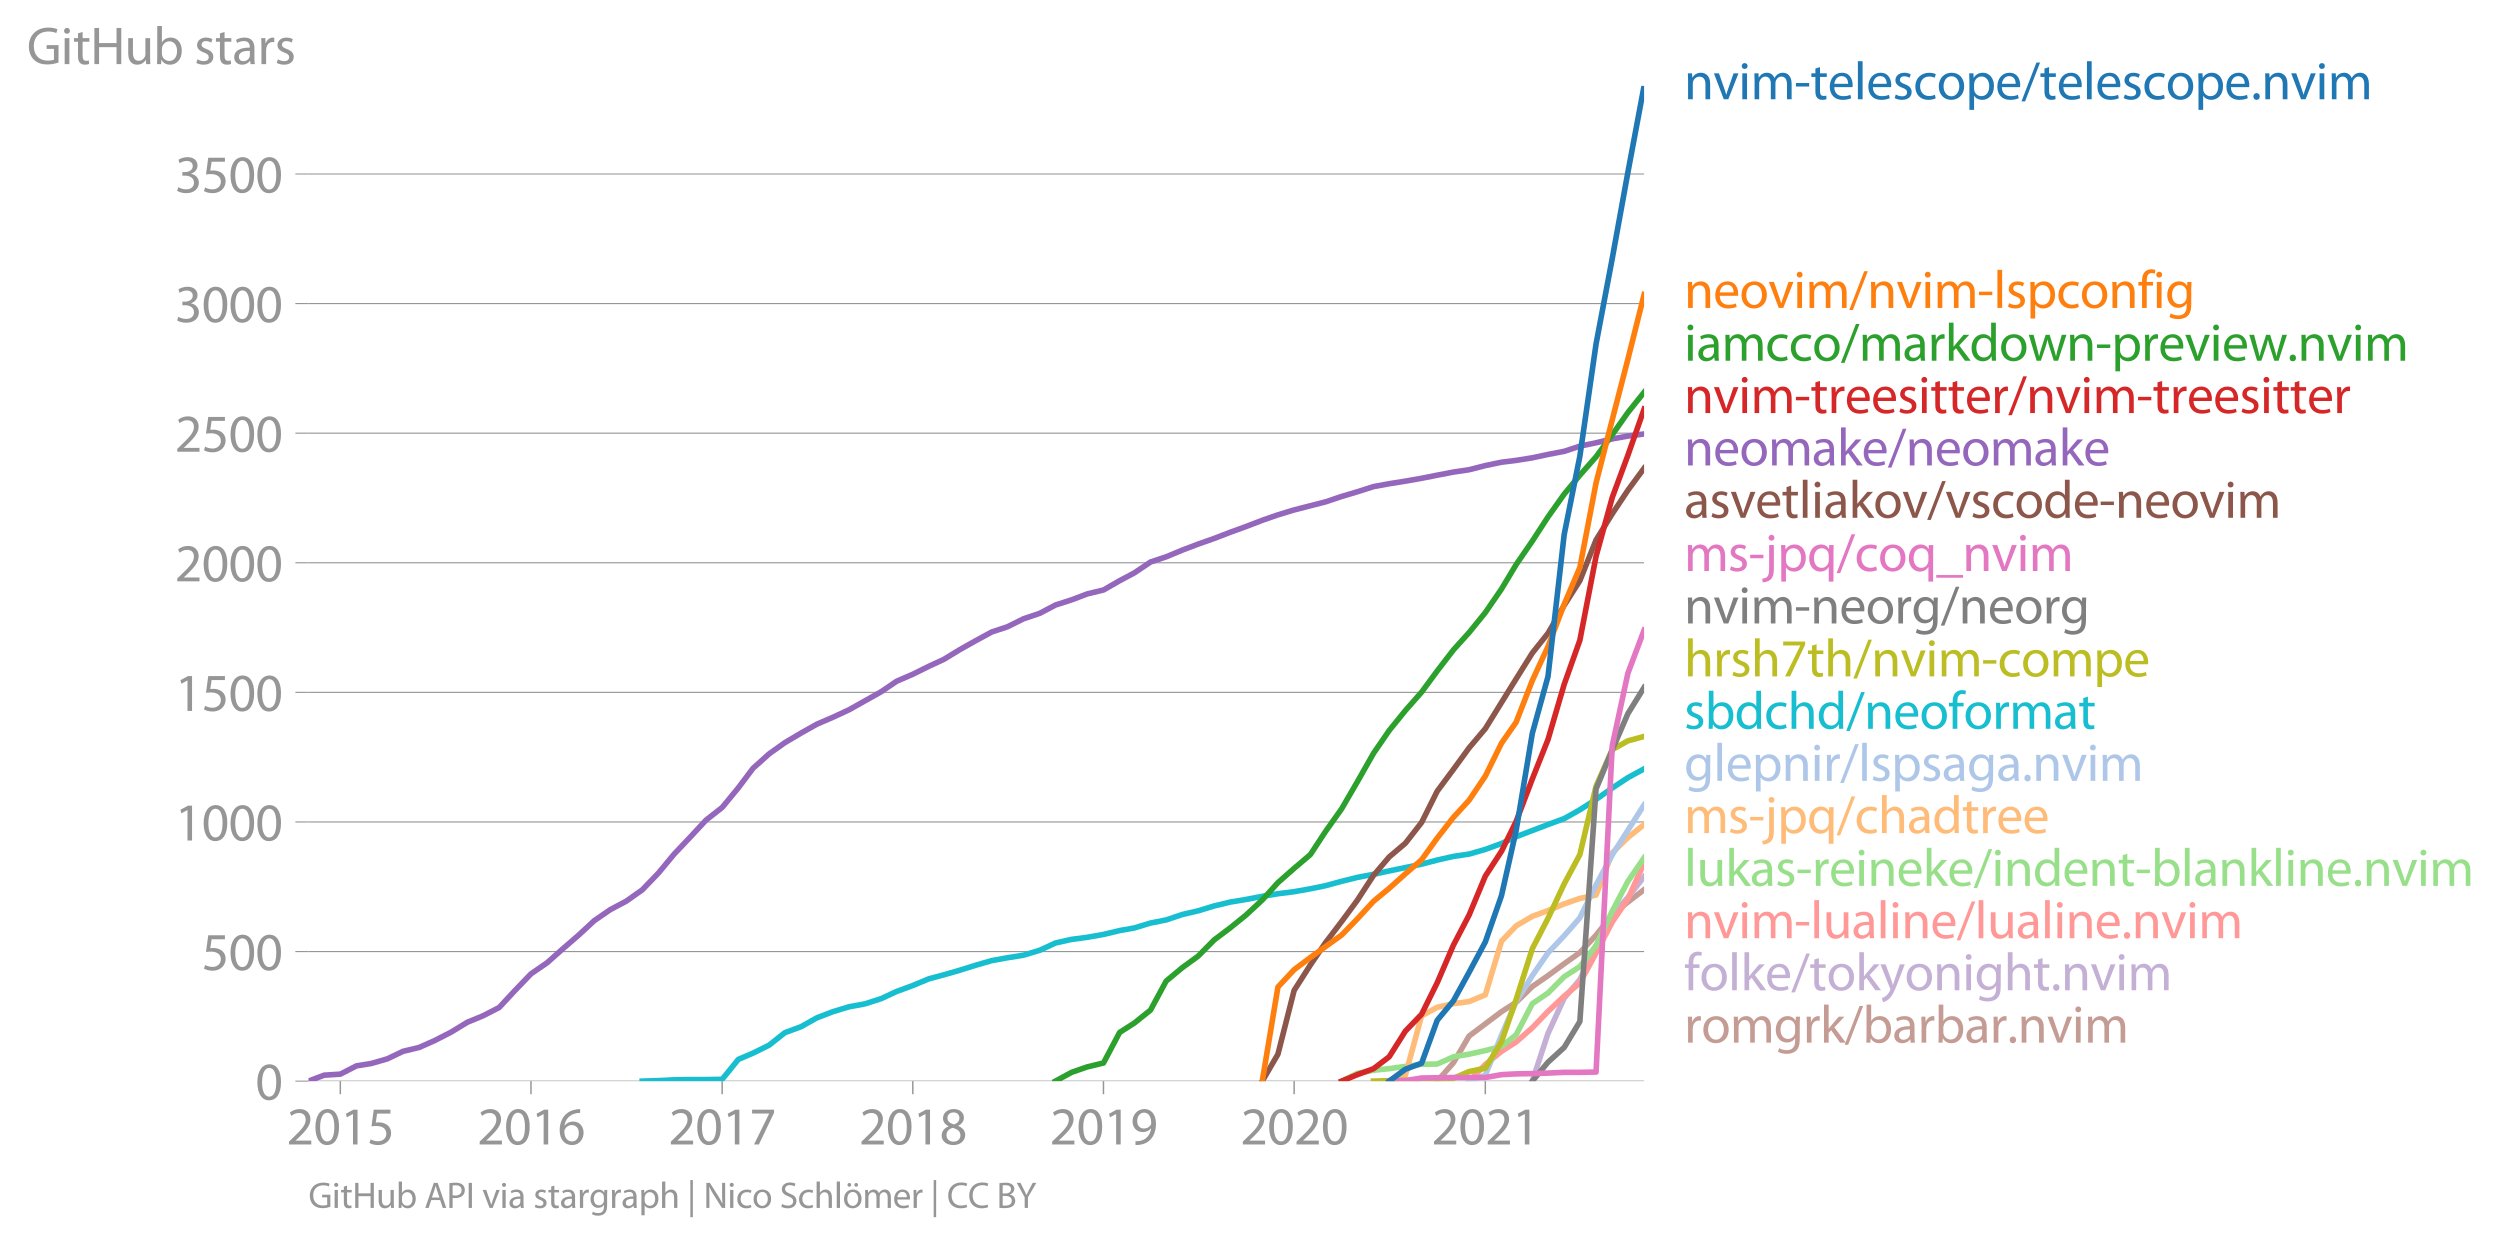 <svg height="443.467" viewBox="0 0 668.448 332.6" width="891.264" xmlns="http://www.w3.org/2000/svg" xmlns:xlink="http://www.w3.org/1999/xlink"><defs><style>*{stroke-linecap:butt;stroke-linejoin:round}</style></defs><g id="figure_1"><path d="M0 332.6h668.448V0H0z" style="fill:none" id="patch_1"/><g id="axes_1"><path d="M82.476 289.073h357.12V22.96H82.476z" style="fill:none" id="patch_2"/><g id="matplotlib.axis_1"><g id="xtick_1"><g id="line2d_1"><defs><path d="M0 0v3.5" id="mdc329037cc" style="stroke:#969696;stroke-width:.4"/></defs><use style="fill:#969696;stroke:#969696;stroke-width:.4" x="90.996" xlink:href="#mdc329037cc" y="289.073"/></g><g style="fill:#969696" transform="matrix(.14 0 0 -.14 76.633 306.013)" id="text_1"><defs><path d="M2944 0v467H1075v13l333 307c877 845 1434 1466 1434 2234 0 595-378 1209-1274 1209-480 0-890-179-1178-422l180-397c192 160 505 352 883 352 621 0 825-390 825-813-6-627-486-1164-1548-2176L288 346V0h2656z" id="MyriadPro-Regular-32" transform="scale(.016)"/><path d="M1677 4230c-845 0-1447-768-1447-2163C243 691 794-70 1606-70c922 0 1447 780 1447 2195 0 1325-499 2105-1376 2105zm-32-435c582 0 845-672 845-1696 0-1062-276-1734-852-1734-512 0-844 614-844 1696 0 1133 358 1734 851 1734z" id="MyriadPro-Regular-30" transform="scale(.016)"/><path d="M1510 0h544v4160h-480l-908-486 108-429 724 390h12V0z" id="MyriadPro-Regular-31" transform="scale(.016)"/><path d="M2771 4160H781L512 2163c154 19 339 45 576 45 832 0 1190-384 1197-922 0-556-455-902-986-902-377 0-717 128-889 230L269 186C467 58 851-70 1306-70c902 0 1548 608 1548 1420 0 525-268 884-595 1069-256 154-576 224-896 224-153 0-243-13-339-25l160 1068h1587v474z" id="MyriadPro-Regular-35" transform="scale(.016)"/></defs><use xlink:href="#MyriadPro-Regular-32"/><use x="51.3" xlink:href="#MyriadPro-Regular-30"/><use x="102.6" xlink:href="#MyriadPro-Regular-31"/><use x="153.9" xlink:href="#MyriadPro-Regular-35"/></g></g><g id="xtick_2"><use style="fill:#969696;stroke:#969696;stroke-width:.4" x="141.973" xlink:href="#mdc329037cc" y="289.073" id="line2d_2"/><g style="fill:#969696" transform="matrix(.14 0 0 -.14 127.61 306.013)" id="text_2"><defs><path d="M2662 4224c-102 0-243-6-409-32-525-64-986-275-1331-614-410-410-704-1056-704-1876C218 621 800-70 1690-70c864 0 1382 704 1382 1465 0 813-518 1344-1254 1344-461 0-807-217-1005-480h-19c96 685 563 1331 1446 1479 160 25 307 32 422 25v461zM1690 365c-589 0-903 505-916 1190 0 103 26 186 64 250 154 301 468 512 807 512 518 0 857-359 857-954s-326-998-806-998h-6z" id="MyriadPro-Regular-36" transform="scale(.016)"/></defs><use xlink:href="#MyriadPro-Regular-32"/><use x="51.3" xlink:href="#MyriadPro-Regular-30"/><use x="102.6" xlink:href="#MyriadPro-Regular-31"/><use x="153.9" xlink:href="#MyriadPro-Regular-36"/></g></g><g id="xtick_3"><use style="fill:#969696;stroke:#969696;stroke-width:.4" x="193.09" xlink:href="#mdc329037cc" y="289.073" id="line2d_3"/><g style="fill:#969696" transform="matrix(.14 0 0 -.14 178.727 306.013)" id="text_3"><defs><path d="M365 4160v-467h2035v-13L595 0h583l1811 3789v371H365z" id="MyriadPro-Regular-37" transform="scale(.016)"/></defs><use xlink:href="#MyriadPro-Regular-32"/><use x="51.3" xlink:href="#MyriadPro-Regular-30"/><use x="102.6" xlink:href="#MyriadPro-Regular-31"/><use x="153.9" xlink:href="#MyriadPro-Regular-37"/></g></g><g id="xtick_4"><use style="fill:#969696;stroke:#969696;stroke-width:.4" x="244.067" xlink:href="#mdc329037cc" y="289.073" id="line2d_4"/><g style="fill:#969696" transform="matrix(.14 0 0 -.14 229.704 306.013)" id="text_4"><defs><path d="M1062 2170c-512-218-825-589-825-1114C237 448 762-70 1632-70c794 0 1414 486 1414 1209 0 506-320 871-838 1075v20c512 243 685 620 685 972 0 519-403 1024-1210 1024-729 0-1286-448-1286-1107 0-358 198-717 659-934l6-19zm583-1831c-531 0-851 371-832 794 0 397 262 717 749 857 563-160 915-403 915-908 0-423-327-743-832-743zm6 3488c506 0 704-345 704-678 0-378-275-634-633-755-480 128-794 352-794 768 0 358 256 665 723 665z" id="MyriadPro-Regular-38" transform="scale(.016)"/></defs><use xlink:href="#MyriadPro-Regular-32"/><use x="51.3" xlink:href="#MyriadPro-Regular-30"/><use x="102.6" xlink:href="#MyriadPro-Regular-31"/><use x="153.9" xlink:href="#MyriadPro-Regular-38"/></g></g><g id="xtick_5"><use style="fill:#969696;stroke:#969696;stroke-width:.4" x="295.044" xlink:href="#mdc329037cc" y="289.073" id="line2d_5"/><g style="fill:#969696" transform="matrix(.14 0 0 -.14 280.681 306.013)" id="text_5"><defs><path d="M614-64c135-6 314 0 519 32 448 51 889 243 1209 557 410 397 717 1037 717 1952 0 1062-525 1753-1376 1753S262 3539 262 2752c0-710 480-1274 1229-1274 416 0 749 167 979 448h20c-77-492-276-857-551-1107-237-224-544-358-870-403-192-19-333-32-455-19V-64zm1024 3866c589 0 852-544 852-1255 0-89-20-153-52-205-147-249-441-435-819-435-486 0-800 365-800 883 0 589 339 1012 813 1012h6z" id="MyriadPro-Regular-39" transform="scale(.016)"/></defs><use xlink:href="#MyriadPro-Regular-32"/><use x="51.3" xlink:href="#MyriadPro-Regular-30"/><use x="102.6" xlink:href="#MyriadPro-Regular-31"/><use x="153.9" xlink:href="#MyriadPro-Regular-39"/></g></g><g id="xtick_6"><use style="fill:#969696;stroke:#969696;stroke-width:.4" x="346.022" xlink:href="#mdc329037cc" y="289.073" id="line2d_6"/><g style="fill:#969696" transform="matrix(.14 0 0 -.14 331.658 306.013)" id="text_6"><use xlink:href="#MyriadPro-Regular-32"/><use x="51.3" xlink:href="#MyriadPro-Regular-30"/><use x="102.6" xlink:href="#MyriadPro-Regular-32"/><use x="153.9" xlink:href="#MyriadPro-Regular-30"/></g></g><g id="xtick_7"><use style="fill:#969696;stroke:#969696;stroke-width:.4" x="397.138" xlink:href="#mdc329037cc" y="289.073" id="line2d_7"/><g style="fill:#969696" transform="matrix(.14 0 0 -.14 382.775 306.013)" id="text_7"><use xlink:href="#MyriadPro-Regular-32"/><use x="51.3" xlink:href="#MyriadPro-Regular-30"/><use x="102.6" xlink:href="#MyriadPro-Regular-32"/><use x="153.9" xlink:href="#MyriadPro-Regular-31"/></g></g></g><g id="matplotlib.axis_2"><g id="ytick_1"><path clip-path="url(#pc33006c30b)" d="M82.476 289.073h357.12" style="fill:none;stroke:#969696;stroke-linecap:square;stroke-width:.3" id="line2d_8"/><g id="line2d_9"><defs><path d="M0 0h-3.5" id="m719464c9e2" style="stroke:#969696;stroke-width:.3"/></defs><use style="fill:#969696;stroke:#969696;stroke-width:.3" x="82.476" xlink:href="#m719464c9e2" y="289.073"/></g><use xlink:href="#MyriadPro-Regular-30" style="fill:#969696" transform="matrix(.14 0 0 -.14 68.295 294.043)" id="text_8"/></g><g id="ytick_2"><path clip-path="url(#pc33006c30b)" d="M82.476 254.423h357.12" style="fill:none;stroke:#969696;stroke-linecap:square;stroke-width:.3" id="line2d_10"/><use style="fill:#969696;stroke:#969696;stroke-width:.3" x="82.476" xlink:href="#m719464c9e2" y="254.423" id="line2d_11"/><g style="fill:#969696" transform="matrix(.14 0 0 -.14 53.932 259.393)" id="text_9"><use xlink:href="#MyriadPro-Regular-35"/><use x="51.3" xlink:href="#MyriadPro-Regular-30"/><use x="102.6" xlink:href="#MyriadPro-Regular-30"/></g></g><g id="ytick_3"><path clip-path="url(#pc33006c30b)" d="M82.476 219.773h357.12" style="fill:none;stroke:#969696;stroke-linecap:square;stroke-width:.3" id="line2d_12"/><use style="fill:#969696;stroke:#969696;stroke-width:.3" x="82.476" xlink:href="#m719464c9e2" y="219.773" id="line2d_13"/><g style="fill:#969696" transform="matrix(.14 0 0 -.14 46.75 224.743)" id="text_10"><use xlink:href="#MyriadPro-Regular-31"/><use x="51.3" xlink:href="#MyriadPro-Regular-30"/><use x="102.6" xlink:href="#MyriadPro-Regular-30"/><use x="153.9" xlink:href="#MyriadPro-Regular-30"/></g></g><g id="ytick_4"><path clip-path="url(#pc33006c30b)" d="M82.476 185.123h357.12" style="fill:none;stroke:#969696;stroke-linecap:square;stroke-width:.3" id="line2d_14"/><use style="fill:#969696;stroke:#969696;stroke-width:.3" x="82.476" xlink:href="#m719464c9e2" y="185.123" id="line2d_15"/><g style="fill:#969696" transform="matrix(.14 0 0 -.14 46.75 190.093)" id="text_11"><use xlink:href="#MyriadPro-Regular-31"/><use x="51.3" xlink:href="#MyriadPro-Regular-35"/><use x="102.6" xlink:href="#MyriadPro-Regular-30"/><use x="153.9" xlink:href="#MyriadPro-Regular-30"/></g></g><g id="ytick_5"><path clip-path="url(#pc33006c30b)" d="M82.476 150.473h357.12" style="fill:none;stroke:#969696;stroke-linecap:square;stroke-width:.3" id="line2d_16"/><use style="fill:#969696;stroke:#969696;stroke-width:.3" x="82.476" xlink:href="#m719464c9e2" y="150.473" id="line2d_17"/><g style="fill:#969696" transform="matrix(.14 0 0 -.14 46.75 155.443)" id="text_12"><use xlink:href="#MyriadPro-Regular-32"/><use x="51.3" xlink:href="#MyriadPro-Regular-30"/><use x="102.6" xlink:href="#MyriadPro-Regular-30"/><use x="153.9" xlink:href="#MyriadPro-Regular-30"/></g></g><g id="ytick_6"><path clip-path="url(#pc33006c30b)" d="M82.476 115.823h357.12" style="fill:none;stroke:#969696;stroke-linecap:square;stroke-width:.3" id="line2d_18"/><use style="fill:#969696;stroke:#969696;stroke-width:.3" x="82.476" xlink:href="#m719464c9e2" y="115.823" id="line2d_19"/><g style="fill:#969696" transform="matrix(.14 0 0 -.14 46.75 120.793)" id="text_13"><use xlink:href="#MyriadPro-Regular-32"/><use x="51.3" xlink:href="#MyriadPro-Regular-35"/><use x="102.6" xlink:href="#MyriadPro-Regular-30"/><use x="153.9" xlink:href="#MyriadPro-Regular-30"/></g></g><g id="ytick_7"><path clip-path="url(#pc33006c30b)" d="M82.476 81.173h357.12" style="fill:none;stroke:#969696;stroke-linecap:square;stroke-width:.3" id="line2d_20"/><use style="fill:#969696;stroke:#969696;stroke-width:.3" x="82.476" xlink:href="#m719464c9e2" y="81.173" id="line2d_21"/><g style="fill:#969696" transform="matrix(.14 0 0 -.14 46.75 86.143)" id="text_14"><defs><path d="M269 211C474 77 883-70 1350-70c999 0 1517 582 1517 1248 0 582-416 966-928 1068v13c512 186 768 551 768 979 0 506-371 992-1190 992-448 0-871-160-1088-320l147-409c179 128 499 275 832 275 518 0 730-294 730-627 0-493-519-704-928-704H896v-423h314c544 0 1068-249 1075-832 6-345-218-806-941-806-390 0-762 160-922 262L269 211z" id="MyriadPro-Regular-33" transform="scale(.016)"/></defs><use xlink:href="#MyriadPro-Regular-33"/><use x="51.3" xlink:href="#MyriadPro-Regular-30"/><use x="102.6" xlink:href="#MyriadPro-Regular-30"/><use x="153.9" xlink:href="#MyriadPro-Regular-30"/></g></g><g id="ytick_8"><path clip-path="url(#pc33006c30b)" d="M82.476 46.523h357.12" style="fill:none;stroke:#969696;stroke-linecap:square;stroke-width:.3" id="line2d_22"/><use style="fill:#969696;stroke:#969696;stroke-width:.3" x="82.476" xlink:href="#m719464c9e2" y="46.523" id="line2d_23"/><g style="fill:#969696" transform="matrix(.14 0 0 -.14 46.75 51.493)" id="text_15"><use xlink:href="#MyriadPro-Regular-33"/><use x="51.3" xlink:href="#MyriadPro-Regular-35"/><use x="102.6" xlink:href="#MyriadPro-Regular-30"/><use x="153.9" xlink:href="#MyriadPro-Regular-30"/></g></g><g style="fill:#969696" transform="matrix(.14 0 0 -.14 7.2 17.14)" id="text_16"><defs><path d="M3770 2266H2349v-448h877V531c-128-64-378-115-743-115-1005 0-1664 646-1664 1741 0 1081 685 1734 1735 1734 435 0 723-83 953-185l135 454c-186 90-576 198-1076 198-1446 0-2329-940-2336-2227 0-672 231-1248 602-1606 422-403 960-570 1613-570 582 0 1075 147 1325 237v2074z" id="MyriadPro-Regular-47" transform="scale(.016)"/><path d="M1030 0v3098H467V0h563zM749 4320c-205 0-352-154-352-352 0-192 141-346 339-346 224 0 365 154 358 346 0 198-134 352-345 352z" id="MyriadPro-Regular-69" transform="scale(.016)"/><path d="M595 3667v-569H115v-429h480V979c0-365 58-640 218-806C947 19 1158-70 1421-70c217 0 390 38 499 83l-26 422c-83-25-172-38-326-38-314 0-422 217-422 601v1671h806v429h-806v742l-551-173z" id="MyriadPro-Regular-74" transform="scale(.016)"/><path d="M486 4314V0h557v2022h2087V0h563v4314h-563V2509H1043v1805H486z" id="MyriadPro-Regular-48" transform="scale(.016)"/><path d="M3059 3098h-563V1197c0-103-19-205-51-288-103-250-365-512-743-512-512 0-691 397-691 985v1716H448V1286C448 198 1030-70 1517-70c550 0 877 326 1024 576h13l32-506h499c-19 243-26 525-26 845v2253z" id="MyriadPro-Regular-75" transform="scale(.016)"/><path d="M467 800c0-275-13-589-25-800h486l26 512h19c230-410 589-582 1037-582 691 0 1388 550 1388 1657 7 941-537 1581-1305 1581-499 0-858-224-1056-570h-13v1946H467V800zm557 998c0 90 19 167 32 231 115 429 474 691 858 691 601 0 921-531 921-1152 0-710-352-1190-941-1190-409 0-736 268-844 659-13 64-26 134-26 205v556z" id="MyriadPro-Regular-62" transform="scale(.016)"/><path d="M250 147C467 19 781-70 1120-70c736 0 1158 390 1158 934 0 461-275 730-812 934-404 154-589 269-589 525 0 231 185 423 518 423 288 0 512-103 634-180l141 410c-173 102-448 192-762 192-666 0-1069-410-1069-909 0-371 263-678 819-877 416-153 576-300 576-569 0-256-192-461-601-461-282 0-576 115-743 224L250 147z" id="MyriadPro-Regular-73" transform="scale(.016)"/><path d="M2643 1901c0 621-230 1267-1177 1267-391 0-762-109-1018-275l128-371c218 140 518 230 806 230 634 0 704-461 704-717v-64C890 1978 224 1568 224 819c0-448 320-889 947-889 442 0 775 217 947 460h20l44-390h512c-38 211-51 474-51 742v1159zm-544-858c0-57-13-121-32-179-89-262-345-518-749-518-288 0-531 172-531 537 0 602 698 711 1312 698v-538z" id="MyriadPro-Regular-61" transform="scale(.016)"/><path d="M467 0h557v1651c0 96 13 186 26 263 76 422 358 723 755 723 77 0 134-7 192-19v531c-51 13-96 19-160 19-378 0-717-262-858-678h-25l-20 608H442c19-288 25-602 25-967V0z" id="MyriadPro-Regular-72" transform="scale(.016)"/></defs><use xlink:href="#MyriadPro-Regular-47"/><use x="64.6" xlink:href="#MyriadPro-Regular-69"/><use x="88" xlink:href="#MyriadPro-Regular-74"/><use x="121.1" xlink:href="#MyriadPro-Regular-48"/><use x="186.3" xlink:href="#MyriadPro-Regular-75"/><use x="241.4" xlink:href="#MyriadPro-Regular-62"/><use x="298.3" xlink:href="#MyriadPro-Regular-20"/><use x="319.5" xlink:href="#MyriadPro-Regular-73"/><use x="359.1" xlink:href="#MyriadPro-Regular-74"/><use x="392.2" xlink:href="#MyriadPro-Regular-61"/><use x="440.4" xlink:href="#MyriadPro-Regular-72"/><use x="473.1" xlink:href="#MyriadPro-Regular-73"/></g></g><path clip-path="url(#pc33006c30b)" d="m384.29 289.073 4.329-4.92 4.19-7.138 4.33-3.258 4.33-3.257 3.91-2.494 4.33-4.228 4.19-2.91 4.329-3.188 4.19-2.98 4.33-4.643 4.329-5.475 4.19-3.396 4.33-3.326" style="fill:none;stroke:#c49c94;stroke-linecap:square;stroke-width:1.5" id="line2d_24"/><path clip-path="url(#pc33006c30b)" d="m409.708 289.073 4.19-12.751 4.33-9.425 4.19-4.99 4.33-8.94 4.329-8.385 4.19-4.643 4.33-5.544" style="fill:none;stroke:#c5b0d5;stroke-linecap:square;stroke-width:1.5" id="line2d_25"/><path clip-path="url(#pc33006c30b)" d="m392.809 289.073 4.33-4.435 4.33-3.535 3.91-2.495 4.33-3.811 4.19-4.366 4.329-4.089 4.19-3.534 4.33-7.97 4.329-8.315 4.19-6.168 4.33-9.633" style="fill:none;stroke:#ff9896;stroke-linecap:square;stroke-width:1.5" id="line2d_26"/><g style="fill:#1f77b4" transform="matrix(.14 0 0 -.14 450.31 26.545)" id="text_17"><defs><path d="M467 0h563v1862c0 96 13 192 39 263 96 313 384 576 755 576 531 0 717-416 717-915V0h563v1850c0 1062-666 1318-1094 1318-512 0-871-288-1024-582h-13l-32 512H442c19-256 25-519 25-839V0z" id="MyriadPro-Regular-6e" transform="scale(.016)"/><path d="M83 3098 1261 0h537l1216 3098h-588l-602-1741c-102-282-192-538-262-794h-20c-64 256-147 512-249 794L685 3098H83z" id="MyriadPro-Regular-76" transform="scale(.016)"/><path d="M467 0h551v1869c0 96 12 192 44 275 90 282 346 563 698 563 429 0 646-358 646-851V0h551v1914c0 102 19 204 45 281 96 275 345 512 665 512 455 0 672-358 672-953V0h551v1824c0 1075-608 1344-1018 1344-294 0-499-77-685-218-128-96-249-230-345-403h-13c-135 365-455 621-877 621-512 0-800-275-973-570h-19l-26 500H442c19-256 25-519 25-839V0z" id="MyriadPro-Regular-6d" transform="scale(.016)"/><path d="M192 1939v-416h1581v416H192z" id="MyriadPro-Regular-2d" transform="scale(.016)"/><path d="M2957 1446c6 58 19 148 19 263 0 569-269 1459-1280 1459-902 0-1453-736-1453-1670C243 563 813-70 1766-70c493 0 832 108 1031 198l-96 403c-211-89-455-160-858-160-563 0-1049 314-1062 1075h2176zM787 1850c45 390 295 915 864 915 634 0 787-557 781-915H787z" id="MyriadPro-Regular-65" transform="scale(.016)"/><path d="M467 0h563v4544H467V0z" id="MyriadPro-Regular-6c" transform="scale(.016)"/><path d="M2579 538c-160-71-371-154-691-154-614 0-1075 442-1075 1158 0 647 384 1172 1094 1172 307 0 519-71 653-148l128 436c-154 76-448 160-781 160-1011 0-1664-692-1664-1645C243 570 851-70 1786-70c416 0 742 108 889 185l-96 423z" id="MyriadPro-Regular-63" transform="scale(.016)"/><path d="M1779 3168c-857 0-1536-608-1536-1645C243 544 890-70 1728-70c749 0 1542 499 1542 1644 0 948-601 1594-1491 1594zm-13-422c666 0 928-666 928-1191 0-697-403-1203-940-1203-551 0-941 512-941 1190 0 589 288 1204 953 1204z" id="MyriadPro-Regular-6f" transform="scale(.016)"/><path d="M467-1267h557V416h13c185-307 544-486 953-486 730 0 1408 550 1408 1664 0 940-563 1574-1312 1574-505 0-870-224-1100-602h-13l-26 532H442c12-295 25-615 25-1012v-3353zm557 3059c0 77 19 160 38 230 109 423 468 698 852 698 595 0 921-531 921-1152 0-710-345-1197-941-1197-403 0-742 269-844 659-13 71-26 148-26 231v531z" id="MyriadPro-Regular-70" transform="scale(.016)"/><path d="m422-256 1792 4640h-435L-6-256h428z" id="MyriadPro-Regular-2f" transform="scale(.016)"/><path d="M710-70c237 0 384 172 384 403 0 237-153 403-377 403S333 570 333 333c0-231 153-403 371-403h6z" id="MyriadPro-Regular-2e" transform="scale(.016)"/></defs><use xlink:href="#MyriadPro-Regular-6e"/><use x="55.5" xlink:href="#MyriadPro-Regular-76"/><use x="103.6" xlink:href="#MyriadPro-Regular-69"/><use x="127" xlink:href="#MyriadPro-Regular-6d"/><use x="210.4" xlink:href="#MyriadPro-Regular-2d"/><use x="241.1" xlink:href="#MyriadPro-Regular-74"/><use x="274.2" xlink:href="#MyriadPro-Regular-65"/><use x="324.3" xlink:href="#MyriadPro-Regular-6c"/><use x="347.9" xlink:href="#MyriadPro-Regular-65"/><use x="398" xlink:href="#MyriadPro-Regular-73"/><use x="437.6" xlink:href="#MyriadPro-Regular-63"/><use x="482.4" xlink:href="#MyriadPro-Regular-6f"/><use x="537.3" xlink:href="#MyriadPro-Regular-70"/><use x="594.2" xlink:href="#MyriadPro-Regular-65"/><use x="644.3" xlink:href="#MyriadPro-Regular-2f"/><use x="678.6" xlink:href="#MyriadPro-Regular-74"/><use x="711.7" xlink:href="#MyriadPro-Regular-65"/><use x="761.8" xlink:href="#MyriadPro-Regular-6c"/><use x="785.4" xlink:href="#MyriadPro-Regular-65"/><use x="835.5" xlink:href="#MyriadPro-Regular-73"/><use x="875.1" xlink:href="#MyriadPro-Regular-63"/><use x="919.9" xlink:href="#MyriadPro-Regular-6f"/><use x="974.8" xlink:href="#MyriadPro-Regular-70"/><use x="1031.7" xlink:href="#MyriadPro-Regular-65"/><use x="1081.8" xlink:href="#MyriadPro-Regular-2e"/><use x="1102.5" xlink:href="#MyriadPro-Regular-6e"/><use x="1158" xlink:href="#MyriadPro-Regular-76"/><use x="1206.1" xlink:href="#MyriadPro-Regular-69"/><use x="1229.5" xlink:href="#MyriadPro-Regular-6d"/></g><g style="fill:#ff7f0e" transform="matrix(.14 0 0 -.14 450.31 82.33)" id="text_18"><defs><path d="M1082 0v2669h748v429h-748v166c0 474 121 896 601 896 160 0 275-32 359-70l76 435c-108 45-281 89-480 89-262 0-544-83-755-288-262-249-358-646-358-1081v-147H90v-429h435V0h557z" id="MyriadPro-Regular-66" transform="scale(.016)"/><path d="M3110 2246c0 378 13 628 26 852h-493l-25-468h-13c-135 256-429 538-967 538-710 0-1395-595-1395-1645C243 666 794 13 1562 13c480 0 812 230 985 518h13V186c0-781-422-1082-998-1082-384 0-704 115-909 243l-141-429c250-166 659-256 1030-256 391 0 826 90 1127 372 301 268 441 704 441 1414v1798zm-556-928c0-96-13-204-45-300-122-359-435-576-781-576-608 0-915 505-915 1113 0 717 384 1171 921 1171 410 0 685-268 788-595 25-77 32-160 32-256v-557z" id="MyriadPro-Regular-67" transform="scale(.016)"/></defs><use xlink:href="#MyriadPro-Regular-6e"/><use x="55.5" xlink:href="#MyriadPro-Regular-65"/><use x="105.6" xlink:href="#MyriadPro-Regular-6f"/><use x="160.5" xlink:href="#MyriadPro-Regular-76"/><use x="208.6" xlink:href="#MyriadPro-Regular-69"/><use x="232" xlink:href="#MyriadPro-Regular-6d"/><use x="315.4" xlink:href="#MyriadPro-Regular-2f"/><use x="349.7" xlink:href="#MyriadPro-Regular-6e"/><use x="405.2" xlink:href="#MyriadPro-Regular-76"/><use x="453.3" xlink:href="#MyriadPro-Regular-69"/><use x="476.7" xlink:href="#MyriadPro-Regular-6d"/><use x="560.1" xlink:href="#MyriadPro-Regular-2d"/><use x="590.8" xlink:href="#MyriadPro-Regular-6c"/><use x="614.4" xlink:href="#MyriadPro-Regular-73"/><use x="654" xlink:href="#MyriadPro-Regular-70"/><use x="710.9" xlink:href="#MyriadPro-Regular-63"/><use x="755.7" xlink:href="#MyriadPro-Regular-6f"/><use x="810.6" xlink:href="#MyriadPro-Regular-6e"/><use x="866.1" xlink:href="#MyriadPro-Regular-66"/><use x="895.3" xlink:href="#MyriadPro-Regular-69"/><use x="918.7" xlink:href="#MyriadPro-Regular-67"/></g><g style="fill:#2ca02c" transform="matrix(.14 0 0 -.14 450.31 96.45)" id="text_19"><defs><path d="M1024 4544H467V0h557v1165l288 320L2381 0h685L1702 1824l1197 1274h-678l-909-1069c-90-109-198-243-275-352h-13v2867z" id="MyriadPro-Regular-6b" transform="scale(.016)"/><path d="M2579 4544V2694h-13c-140 250-460 474-934 474-755 0-1395-634-1389-1664C243 563 819-70 1568-70c506 0 883 262 1056 608h13l25-538h506c-19 211-26 525-26 800v3744h-563zm0-3245c0-89-6-166-25-243-103-422-448-672-826-672-608 0-915 518-915 1146 0 684 345 1196 928 1196 422 0 729-294 813-652 19-71 25-167 25-237v-538z" id="MyriadPro-Regular-64" transform="scale(.016)"/><path d="M115 3098 1050 0h512l499 1472c109 333 205 653 281 1024h13c77-365 167-672 275-1018L3104 0h512l998 3098h-556l-442-1556c-102-364-186-691-237-1004h-19c-70 313-160 640-275 1011l-480 1549h-474l-505-1575c-103-339-205-672-276-985h-19c-57 320-141 640-230 985L691 3098H115z" id="MyriadPro-Regular-77" transform="scale(.016)"/></defs><use xlink:href="#MyriadPro-Regular-69"/><use x="23.4" xlink:href="#MyriadPro-Regular-61"/><use x="71.6" xlink:href="#MyriadPro-Regular-6d"/><use x="155" xlink:href="#MyriadPro-Regular-63"/><use x="199.8" xlink:href="#MyriadPro-Regular-63"/><use x="244.6" xlink:href="#MyriadPro-Regular-6f"/><use x="299.5" xlink:href="#MyriadPro-Regular-2f"/><use x="333.8" xlink:href="#MyriadPro-Regular-6d"/><use x="417.2" xlink:href="#MyriadPro-Regular-61"/><use x="465.4" xlink:href="#MyriadPro-Regular-72"/><use x="498.1" xlink:href="#MyriadPro-Regular-6b"/><use x="545" xlink:href="#MyriadPro-Regular-64"/><use x="601.4" xlink:href="#MyriadPro-Regular-6f"/><use x="656.3" xlink:href="#MyriadPro-Regular-77"/><use x="729.9" xlink:href="#MyriadPro-Regular-6e"/><use x="785.4" xlink:href="#MyriadPro-Regular-2d"/><use x="816.1" xlink:href="#MyriadPro-Regular-70"/><use x="873" xlink:href="#MyriadPro-Regular-72"/><use x="905.7" xlink:href="#MyriadPro-Regular-65"/><use x="955.8" xlink:href="#MyriadPro-Regular-76"/><use x="1003.9" xlink:href="#MyriadPro-Regular-69"/><use x="1027.3" xlink:href="#MyriadPro-Regular-65"/><use x="1077.4" xlink:href="#MyriadPro-Regular-77"/><use x="1151" xlink:href="#MyriadPro-Regular-2e"/><use x="1171.7" xlink:href="#MyriadPro-Regular-6e"/><use x="1227.2" xlink:href="#MyriadPro-Regular-76"/><use x="1275.3" xlink:href="#MyriadPro-Regular-69"/><use x="1298.7" xlink:href="#MyriadPro-Regular-6d"/></g><g style="fill:#d62728" transform="matrix(.14 0 0 -.14 450.31 110.45)" id="text_20"><use xlink:href="#MyriadPro-Regular-6e"/><use x="55.5" xlink:href="#MyriadPro-Regular-76"/><use x="103.6" xlink:href="#MyriadPro-Regular-69"/><use x="127" xlink:href="#MyriadPro-Regular-6d"/><use x="210.4" xlink:href="#MyriadPro-Regular-2d"/><use x="241.1" xlink:href="#MyriadPro-Regular-74"/><use x="274.2" xlink:href="#MyriadPro-Regular-72"/><use x="306.9" xlink:href="#MyriadPro-Regular-65"/><use x="357" xlink:href="#MyriadPro-Regular-65"/><use x="407.1" xlink:href="#MyriadPro-Regular-73"/><use x="446.7" xlink:href="#MyriadPro-Regular-69"/><use x="470.1" xlink:href="#MyriadPro-Regular-74"/><use x="503.2" xlink:href="#MyriadPro-Regular-74"/><use x="536.3" xlink:href="#MyriadPro-Regular-65"/><use x="586.4" xlink:href="#MyriadPro-Regular-72"/><use x="619.1" xlink:href="#MyriadPro-Regular-2f"/><use x="653.4" xlink:href="#MyriadPro-Regular-6e"/><use x="708.9" xlink:href="#MyriadPro-Regular-76"/><use x="757" xlink:href="#MyriadPro-Regular-69"/><use x="780.4" xlink:href="#MyriadPro-Regular-6d"/><use x="863.8" xlink:href="#MyriadPro-Regular-2d"/><use x="894.5" xlink:href="#MyriadPro-Regular-74"/><use x="927.6" xlink:href="#MyriadPro-Regular-72"/><use x="960.3" xlink:href="#MyriadPro-Regular-65"/><use x="1010.4" xlink:href="#MyriadPro-Regular-65"/><use x="1060.5" xlink:href="#MyriadPro-Regular-73"/><use x="1100.1" xlink:href="#MyriadPro-Regular-69"/><use x="1123.5" xlink:href="#MyriadPro-Regular-74"/><use x="1156.6" xlink:href="#MyriadPro-Regular-74"/><use x="1189.7" xlink:href="#MyriadPro-Regular-65"/><use x="1239.8" xlink:href="#MyriadPro-Regular-72"/></g><g style="fill:#9467bd" transform="matrix(.14 0 0 -.14 450.31 124.45)" id="text_21"><use xlink:href="#MyriadPro-Regular-6e"/><use x="55.5" xlink:href="#MyriadPro-Regular-65"/><use x="105.6" xlink:href="#MyriadPro-Regular-6f"/><use x="160.5" xlink:href="#MyriadPro-Regular-6d"/><use x="243.9" xlink:href="#MyriadPro-Regular-61"/><use x="292.1" xlink:href="#MyriadPro-Regular-6b"/><use x="339" xlink:href="#MyriadPro-Regular-65"/><use x="389.1" xlink:href="#MyriadPro-Regular-2f"/><use x="423.4" xlink:href="#MyriadPro-Regular-6e"/><use x="478.9" xlink:href="#MyriadPro-Regular-65"/><use x="529" xlink:href="#MyriadPro-Regular-6f"/><use x="583.9" xlink:href="#MyriadPro-Regular-6d"/><use x="667.3" xlink:href="#MyriadPro-Regular-61"/><use x="715.5" xlink:href="#MyriadPro-Regular-6b"/><use x="762.4" xlink:href="#MyriadPro-Regular-65"/></g><g style="fill:#8c564b" transform="matrix(.14 0 0 -.14 450.31 138.45)" id="text_22"><use xlink:href="#MyriadPro-Regular-61"/><use x="48.2" xlink:href="#MyriadPro-Regular-73"/><use x="87.8" xlink:href="#MyriadPro-Regular-76"/><use x="135.9" xlink:href="#MyriadPro-Regular-65"/><use x="186" xlink:href="#MyriadPro-Regular-74"/><use x="219.1" xlink:href="#MyriadPro-Regular-6c"/><use x="242.7" xlink:href="#MyriadPro-Regular-69"/><use x="266.1" xlink:href="#MyriadPro-Regular-61"/><use x="314.3" xlink:href="#MyriadPro-Regular-6b"/><use x="361.2" xlink:href="#MyriadPro-Regular-6f"/><use x="416.1" xlink:href="#MyriadPro-Regular-76"/><use x="464.2" xlink:href="#MyriadPro-Regular-2f"/><use x="498.5" xlink:href="#MyriadPro-Regular-76"/><use x="546.6" xlink:href="#MyriadPro-Regular-73"/><use x="586.2" xlink:href="#MyriadPro-Regular-63"/><use x="631" xlink:href="#MyriadPro-Regular-6f"/><use x="685.9" xlink:href="#MyriadPro-Regular-64"/><use x="742.3" xlink:href="#MyriadPro-Regular-65"/><use x="792.4" xlink:href="#MyriadPro-Regular-2d"/><use x="823.1" xlink:href="#MyriadPro-Regular-6e"/><use x="878.6" xlink:href="#MyriadPro-Regular-65"/><use x="928.7" xlink:href="#MyriadPro-Regular-6f"/><use x="983.6" xlink:href="#MyriadPro-Regular-76"/><use x="1031.7" xlink:href="#MyriadPro-Regular-69"/><use x="1055.1" xlink:href="#MyriadPro-Regular-6d"/></g><g style="fill:#e377c2" transform="matrix(.14 0 0 -.14 450.31 152.677)" id="text_23"><defs><path d="M-230-1350c300 0 710 102 960 352 275 281 371 672 371 1273v2823H538V493c0-743-58-992-212-1165C192-819-32-890-288-909l58-441zM826 4320c-212 0-359-154-359-352 0-186 135-346 346-346 224 0 358 160 352 346 0 198-135 352-339 352z" id="MyriadPro-Regular-6a" transform="scale(.016)"/><path d="M2579-1267h563v3513c0 320 7 589 20 852h-532l-19-468h-13c-153 301-473 538-953 538-653 0-1402-512-1402-1670C243 557 832-70 1555-70c499 0 845 243 1011 550h13v-1747zm0 2528c0-83-19-192-45-269-128-390-441-614-806-614-621 0-915 537-915 1152 0 697 352 1190 934 1190 423 0 723-294 807-640 19-70 25-160 25-237v-582z" id="MyriadPro-Regular-71" transform="scale(.016)"/><path d="M0-480v-320h3200v320H0z" id="MyriadPro-Regular-5f" transform="scale(.016)"/></defs><use xlink:href="#MyriadPro-Regular-6d"/><use x="83.4" xlink:href="#MyriadPro-Regular-73"/><use x="123" xlink:href="#MyriadPro-Regular-2d"/><use x="153.7" xlink:href="#MyriadPro-Regular-6a"/><use x="178" xlink:href="#MyriadPro-Regular-70"/><use x="234.9" xlink:href="#MyriadPro-Regular-71"/><use x="291.2" xlink:href="#MyriadPro-Regular-2f"/><use x="325.5" xlink:href="#MyriadPro-Regular-63"/><use x="370.3" xlink:href="#MyriadPro-Regular-6f"/><use x="425.2" xlink:href="#MyriadPro-Regular-71"/><use x="481.5" xlink:href="#MyriadPro-Regular-5f"/><use x="531.5" xlink:href="#MyriadPro-Regular-6e"/><use x="587" xlink:href="#MyriadPro-Regular-76"/><use x="635.1" xlink:href="#MyriadPro-Regular-69"/><use x="658.5" xlink:href="#MyriadPro-Regular-6d"/></g><g style="fill:#7f7f7f" transform="matrix(.14 0 0 -.14 450.31 166.703)" id="text_24"><use xlink:href="#MyriadPro-Regular-6e"/><use x="55.5" xlink:href="#MyriadPro-Regular-76"/><use x="103.6" xlink:href="#MyriadPro-Regular-69"/><use x="127" xlink:href="#MyriadPro-Regular-6d"/><use x="210.4" xlink:href="#MyriadPro-Regular-2d"/><use x="241.1" xlink:href="#MyriadPro-Regular-6e"/><use x="296.6" xlink:href="#MyriadPro-Regular-65"/><use x="346.7" xlink:href="#MyriadPro-Regular-6f"/><use x="401.6" xlink:href="#MyriadPro-Regular-72"/><use x="434.3" xlink:href="#MyriadPro-Regular-67"/><use x="490.2" xlink:href="#MyriadPro-Regular-2f"/><use x="524.5" xlink:href="#MyriadPro-Regular-6e"/><use x="580" xlink:href="#MyriadPro-Regular-65"/><use x="630.1" xlink:href="#MyriadPro-Regular-6f"/><use x="685" xlink:href="#MyriadPro-Regular-72"/><use x="717.7" xlink:href="#MyriadPro-Regular-67"/></g><g style="fill:#bcbd22" transform="matrix(.14 0 0 -.14 450.31 180.859)" id="text_25"><defs><path d="M467 0h563v1869c0 109 7 192 39 269 102 307 390 563 755 563 531 0 717-423 717-922V0h563v1843c0 1069-666 1325-1082 1325-211 0-409-64-576-160-172-96-313-237-403-397h-13v1933H467V0z" id="MyriadPro-Regular-68" transform="scale(.016)"/></defs><use xlink:href="#MyriadPro-Regular-68"/><use x="55.5" xlink:href="#MyriadPro-Regular-72"/><use x="88.2" xlink:href="#MyriadPro-Regular-73"/><use x="127.8" xlink:href="#MyriadPro-Regular-68"/><use x="183.3" xlink:href="#MyriadPro-Regular-37"/><use x="234.6" xlink:href="#MyriadPro-Regular-74"/><use x="267.7" xlink:href="#MyriadPro-Regular-68"/><use x="323.2" xlink:href="#MyriadPro-Regular-2f"/><use x="357.5" xlink:href="#MyriadPro-Regular-6e"/><use x="413" xlink:href="#MyriadPro-Regular-76"/><use x="461.1" xlink:href="#MyriadPro-Regular-69"/><use x="484.5" xlink:href="#MyriadPro-Regular-6d"/><use x="567.9" xlink:href="#MyriadPro-Regular-2d"/><use x="598.6" xlink:href="#MyriadPro-Regular-63"/><use x="643.4" xlink:href="#MyriadPro-Regular-6f"/><use x="698.3" xlink:href="#MyriadPro-Regular-6d"/><use x="781.7" xlink:href="#MyriadPro-Regular-70"/><use x="838.6" xlink:href="#MyriadPro-Regular-65"/></g><g style="fill:#17becf" transform="matrix(.14 0 0 -.14 450.31 194.859)" id="text_26"><use xlink:href="#MyriadPro-Regular-73"/><use x="39.6" xlink:href="#MyriadPro-Regular-62"/><use x="96.5" xlink:href="#MyriadPro-Regular-64"/><use x="152.9" xlink:href="#MyriadPro-Regular-63"/><use x="197.7" xlink:href="#MyriadPro-Regular-68"/><use x="253.2" xlink:href="#MyriadPro-Regular-64"/><use x="309.6" xlink:href="#MyriadPro-Regular-2f"/><use x="343.9" xlink:href="#MyriadPro-Regular-6e"/><use x="399.4" xlink:href="#MyriadPro-Regular-65"/><use x="449.5" xlink:href="#MyriadPro-Regular-6f"/><use x="504.4" xlink:href="#MyriadPro-Regular-66"/><use x="533.6" xlink:href="#MyriadPro-Regular-6f"/><use x="588.5" xlink:href="#MyriadPro-Regular-72"/><use x="621.2" xlink:href="#MyriadPro-Regular-6d"/><use x="704.6" xlink:href="#MyriadPro-Regular-61"/><use x="752.8" xlink:href="#MyriadPro-Regular-74"/></g><g style="fill:#aec7e8" transform="matrix(.14 0 0 -.14 450.31 208.781)" id="text_27"><use xlink:href="#MyriadPro-Regular-67"/><use x="55.9" xlink:href="#MyriadPro-Regular-6c"/><use x="79.5" xlink:href="#MyriadPro-Regular-65"/><use x="129.6" xlink:href="#MyriadPro-Regular-70"/><use x="186.5" xlink:href="#MyriadPro-Regular-6e"/><use x="242" xlink:href="#MyriadPro-Regular-69"/><use x="265.4" xlink:href="#MyriadPro-Regular-72"/><use x="298.1" xlink:href="#MyriadPro-Regular-2f"/><use x="332.4" xlink:href="#MyriadPro-Regular-6c"/><use x="356" xlink:href="#MyriadPro-Regular-73"/><use x="395.6" xlink:href="#MyriadPro-Regular-70"/><use x="452.5" xlink:href="#MyriadPro-Regular-73"/><use x="492.1" xlink:href="#MyriadPro-Regular-61"/><use x="540.3" xlink:href="#MyriadPro-Regular-67"/><use x="596.2" xlink:href="#MyriadPro-Regular-61"/><use x="644.4" xlink:href="#MyriadPro-Regular-2e"/><use x="665.1" xlink:href="#MyriadPro-Regular-6e"/><use x="720.6" xlink:href="#MyriadPro-Regular-76"/><use x="768.7" xlink:href="#MyriadPro-Regular-69"/><use x="792.1" xlink:href="#MyriadPro-Regular-6d"/></g><g style="fill:#ffbb78" transform="matrix(.14 0 0 -.14 450.31 222.768)" id="text_28"><use xlink:href="#MyriadPro-Regular-6d"/><use x="83.4" xlink:href="#MyriadPro-Regular-73"/><use x="123" xlink:href="#MyriadPro-Regular-2d"/><use x="153.7" xlink:href="#MyriadPro-Regular-6a"/><use x="178" xlink:href="#MyriadPro-Regular-70"/><use x="234.9" xlink:href="#MyriadPro-Regular-71"/><use x="291.2" xlink:href="#MyriadPro-Regular-2f"/><use x="325.5" xlink:href="#MyriadPro-Regular-63"/><use x="370.3" xlink:href="#MyriadPro-Regular-68"/><use x="425.8" xlink:href="#MyriadPro-Regular-61"/><use x="474" xlink:href="#MyriadPro-Regular-64"/><use x="530.4" xlink:href="#MyriadPro-Regular-74"/><use x="563.5" xlink:href="#MyriadPro-Regular-72"/><use x="596.2" xlink:href="#MyriadPro-Regular-65"/><use x="646.3" xlink:href="#MyriadPro-Regular-65"/></g><g style="fill:#98df8a" transform="matrix(.14 0 0 -.14 450.31 236.859)" id="text_29"><use xlink:href="#MyriadPro-Regular-6c"/><use x="23.6" xlink:href="#MyriadPro-Regular-75"/><use x="78.7" xlink:href="#MyriadPro-Regular-6b"/><use x="125.6" xlink:href="#MyriadPro-Regular-61"/><use x="173.8" xlink:href="#MyriadPro-Regular-73"/><use x="213.4" xlink:href="#MyriadPro-Regular-2d"/><use x="244.1" xlink:href="#MyriadPro-Regular-72"/><use x="276.8" xlink:href="#MyriadPro-Regular-65"/><use x="326.9" xlink:href="#MyriadPro-Regular-69"/><use x="350.3" xlink:href="#MyriadPro-Regular-6e"/><use x="405.8" xlink:href="#MyriadPro-Regular-65"/><use x="455.9" xlink:href="#MyriadPro-Regular-6b"/><use x="502.8" xlink:href="#MyriadPro-Regular-65"/><use x="552.9" xlink:href="#MyriadPro-Regular-2f"/><use x="587.2" xlink:href="#MyriadPro-Regular-69"/><use x="610.6" xlink:href="#MyriadPro-Regular-6e"/><use x="666.1" xlink:href="#MyriadPro-Regular-64"/><use x="722.5" xlink:href="#MyriadPro-Regular-65"/><use x="772.6" xlink:href="#MyriadPro-Regular-6e"/><use x="828.1" xlink:href="#MyriadPro-Regular-74"/><use x="861.2" xlink:href="#MyriadPro-Regular-2d"/><use x="891.9" xlink:href="#MyriadPro-Regular-62"/><use x="948.8" xlink:href="#MyriadPro-Regular-6c"/><use x="972.4" xlink:href="#MyriadPro-Regular-61"/><use x="1020.6" xlink:href="#MyriadPro-Regular-6e"/><use x="1076.1" xlink:href="#MyriadPro-Regular-6b"/><use x="1123" xlink:href="#MyriadPro-Regular-6c"/><use x="1146.6" xlink:href="#MyriadPro-Regular-69"/><use x="1170" xlink:href="#MyriadPro-Regular-6e"/><use x="1225.5" xlink:href="#MyriadPro-Regular-65"/><use x="1275.6" xlink:href="#MyriadPro-Regular-2e"/><use x="1296.3" xlink:href="#MyriadPro-Regular-6e"/><use x="1351.8" xlink:href="#MyriadPro-Regular-76"/><use x="1399.9" xlink:href="#MyriadPro-Regular-69"/><use x="1423.3" xlink:href="#MyriadPro-Regular-6d"/></g><g style="fill:#ff9896" transform="matrix(.14 0 0 -.14 450.31 250.859)" id="text_30"><use xlink:href="#MyriadPro-Regular-6e"/><use x="55.5" xlink:href="#MyriadPro-Regular-76"/><use x="103.6" xlink:href="#MyriadPro-Regular-69"/><use x="127" xlink:href="#MyriadPro-Regular-6d"/><use x="210.4" xlink:href="#MyriadPro-Regular-2d"/><use x="241.1" xlink:href="#MyriadPro-Regular-6c"/><use x="264.7" xlink:href="#MyriadPro-Regular-75"/><use x="319.8" xlink:href="#MyriadPro-Regular-61"/><use x="368" xlink:href="#MyriadPro-Regular-6c"/><use x="391.6" xlink:href="#MyriadPro-Regular-69"/><use x="415" xlink:href="#MyriadPro-Regular-6e"/><use x="470.5" xlink:href="#MyriadPro-Regular-65"/><use x="520.6" xlink:href="#MyriadPro-Regular-2f"/><use x="554.9" xlink:href="#MyriadPro-Regular-6c"/><use x="578.5" xlink:href="#MyriadPro-Regular-75"/><use x="633.6" xlink:href="#MyriadPro-Regular-61"/><use x="681.8" xlink:href="#MyriadPro-Regular-6c"/><use x="705.4" xlink:href="#MyriadPro-Regular-69"/><use x="728.8" xlink:href="#MyriadPro-Regular-6e"/><use x="784.3" xlink:href="#MyriadPro-Regular-65"/><use x="834.4" xlink:href="#MyriadPro-Regular-2e"/><use x="855.1" xlink:href="#MyriadPro-Regular-6e"/><use x="910.6" xlink:href="#MyriadPro-Regular-76"/><use x="958.7" xlink:href="#MyriadPro-Regular-69"/><use x="982.1" xlink:href="#MyriadPro-Regular-6d"/></g><g style="fill:#c5b0d5" transform="matrix(.14 0 0 -.14 450.31 264.775)" id="text_31"><defs><path d="M58 3098 1203 243c26-70 39-115 39-147s-20-77-45-134c-128-288-320-506-474-628-166-140-352-230-493-275l141-473c141 25 416 121 691 364 384 333 660 877 1063 1940l845 2208h-596l-614-1818c-77-224-141-461-198-646h-13c-51 185-128 428-199 633L672 3098H58z" id="MyriadPro-Regular-79" transform="scale(.016)"/></defs><use xlink:href="#MyriadPro-Regular-66"/><use x="29.2" xlink:href="#MyriadPro-Regular-6f"/><use x="84.1" xlink:href="#MyriadPro-Regular-6c"/><use x="107.7" xlink:href="#MyriadPro-Regular-6b"/><use x="154.6" xlink:href="#MyriadPro-Regular-65"/><use x="204.7" xlink:href="#MyriadPro-Regular-2f"/><use x="239" xlink:href="#MyriadPro-Regular-74"/><use x="272.1" xlink:href="#MyriadPro-Regular-6f"/><use x="327" xlink:href="#MyriadPro-Regular-6b"/><use x="373.9" xlink:href="#MyriadPro-Regular-79"/><use x="421" xlink:href="#MyriadPro-Regular-6f"/><use x="475.9" xlink:href="#MyriadPro-Regular-6e"/><use x="531.4" xlink:href="#MyriadPro-Regular-69"/><use x="554.8" xlink:href="#MyriadPro-Regular-67"/><use x="610.7" xlink:href="#MyriadPro-Regular-68"/><use x="666.2" xlink:href="#MyriadPro-Regular-74"/><use x="699.3" xlink:href="#MyriadPro-Regular-2e"/><use x="720" xlink:href="#MyriadPro-Regular-6e"/><use x="775.5" xlink:href="#MyriadPro-Regular-76"/><use x="823.6" xlink:href="#MyriadPro-Regular-69"/><use x="847" xlink:href="#MyriadPro-Regular-6d"/></g><g style="fill:#c49c94" transform="matrix(.14 0 0 -.14 450.31 278.781)" id="text_32"><use xlink:href="#MyriadPro-Regular-72"/><use x="32.7" xlink:href="#MyriadPro-Regular-6f"/><use x="87.6" xlink:href="#MyriadPro-Regular-6d"/><use x="171" xlink:href="#MyriadPro-Regular-67"/><use x="226.9" xlink:href="#MyriadPro-Regular-72"/><use x="259.6" xlink:href="#MyriadPro-Regular-6b"/><use x="306.5" xlink:href="#MyriadPro-Regular-2f"/><use x="340.8" xlink:href="#MyriadPro-Regular-62"/><use x="397.7" xlink:href="#MyriadPro-Regular-61"/><use x="445.9" xlink:href="#MyriadPro-Regular-72"/><use x="478.6" xlink:href="#MyriadPro-Regular-62"/><use x="535.5" xlink:href="#MyriadPro-Regular-61"/><use x="583.7" xlink:href="#MyriadPro-Regular-72"/><use x="616.4" xlink:href="#MyriadPro-Regular-2e"/><use x="637.1" xlink:href="#MyriadPro-Regular-6e"/><use x="692.6" xlink:href="#MyriadPro-Regular-76"/><use x="740.7" xlink:href="#MyriadPro-Regular-69"/><use x="764.1" xlink:href="#MyriadPro-Regular-6d"/></g><g style="fill:#969696" transform="matrix(.097 0 0 -.097 82.476 322.971)" id="text_33"><defs><path d="M2714 1357 3174 0h596L2298 4314h-672L160 0h576l448 1357h1530zm-1415 435 423 1248c83 262 153 525 217 781h13c64-250 128-506 224-787l422-1242H1299z" id="MyriadPro-Regular-41" transform="scale(.016)"/><path d="M486 0h557v1728c128-32 282-38 448-38 544 0 1024 160 1319 473 217 224 332 531 332 922 0 384-140 697-377 902-256 231-659 359-1210 359-448 0-800-39-1069-84V0zm557 3859c96 26 282 45 525 45 614 0 1018-275 1018-845 0-595-410-921-1082-921-186 0-339 12-461 44v1677z" id="MyriadPro-Regular-50" transform="scale(.016)"/><path d="M486 4314V0h557v4314H486z" id="MyriadPro-Regular-49" transform="scale(.016)"/><path d="M550 4800v-6400h429v6400H550z" id="MyriadPro-Regular-7c" transform="scale(.016)"/><path d="M1011 0v1843c0 717-13 1235-45 1779l20 7c217-467 505-960 806-1440L3162 0h563v4314h-525V2509c0-672 13-1197 64-1773l-13-6c-205 441-454 896-774 1401L1094 4314H486V0h525z" id="MyriadPro-Regular-4e" transform="scale(.016)"/><path d="M269 211C499 58 954-70 1370-70c1017 0 1510 582 1510 1248 0 633-371 985-1101 1267-595 230-857 429-857 832 0 294 224 646 812 646 391 0 679-128 820-205l153 455c-192 109-512 211-953 211-839 0-1396-499-1396-1171 0-608 436-973 1140-1223 582-224 812-454 812-857 0-435-332-736-902-736-384 0-749 128-998 281L269 211z" id="MyriadPro-Regular-53" transform="scale(.016)"/><path d="M1165 3648c185 0 313 154 313 326 0 186-134 327-313 327s-327-147-327-327c0-172 135-326 320-326h7zm1184 0c185 0 313 154 313 326 0 186-134 327-313 327s-320-147-320-327c0-172 128-326 313-326h7zm-570-480c-857 0-1536-608-1536-1645C243 544 890-70 1728-70c749 0 1542 499 1542 1644 0 948-601 1594-1491 1594zm-13-422c666 0 928-666 928-1191 0-697-403-1203-940-1203-551 0-941 512-941 1190 0 589 288 1204 953 1204z" id="MyriadPro-Regular-f6" transform="scale(.016)"/><path d="M3386 582c-224-108-570-179-909-179-1050 0-1658 679-1658 1735 0 1132 672 1779 1683 1779 359 0 660-77 871-179l134 454c-147 77-486 192-1024 192-1337 0-2253-915-2253-2266C230 704 1146-70 2362-70c524 0 934 108 1139 211l-115 441z" id="MyriadPro-Regular-43" transform="scale(.016)"/><path d="M486 13c186-26 480-51 864-51 704 0 1191 128 1492 403 217 211 364 493 364 864 0 640-480 979-889 1081v13c454 167 729 531 729 947 0 340-134 596-358 762-269 218-627 314-1184 314-390 0-774-39-1018-90V13zm557 3865c90 20 237 39 493 39 563 0 947-199 947-704 0-416-345-723-934-723h-506v1388zm0-1811h461c608 0 1114-243 1114-832 0-627-532-838-1108-838-198 0-358 6-467 25v1645z" id="MyriadPro-Regular-42" transform="scale(.016)"/><path d="M2010 0v1837l1446 2477h-634l-620-1191c-167-326-314-608-436-889h-12c-135 300-263 563-429 889L717 4314H83l1363-2484V0h564z" id="MyriadPro-Regular-59" transform="scale(.016)"/></defs><use xlink:href="#MyriadPro-Regular-47"/><use x="64.6" xlink:href="#MyriadPro-Regular-69"/><use x="88" xlink:href="#MyriadPro-Regular-74"/><use x="121.1" xlink:href="#MyriadPro-Regular-48"/><use x="186.3" xlink:href="#MyriadPro-Regular-75"/><use x="241.4" xlink:href="#MyriadPro-Regular-62"/><use x="298.3" xlink:href="#MyriadPro-Regular-20"/><use x="319.5" xlink:href="#MyriadPro-Regular-41"/><use x="380.7" xlink:href="#MyriadPro-Regular-50"/><use x="433.9" xlink:href="#MyriadPro-Regular-49"/><use x="457.8" xlink:href="#MyriadPro-Regular-20"/><use x="479" xlink:href="#MyriadPro-Regular-76"/><use x="527.1" xlink:href="#MyriadPro-Regular-69"/><use x="550.5" xlink:href="#MyriadPro-Regular-61"/><use x="598.7" xlink:href="#MyriadPro-Regular-20"/><use x="619.9" xlink:href="#MyriadPro-Regular-73"/><use x="659.5" xlink:href="#MyriadPro-Regular-74"/><use x="692.6" xlink:href="#MyriadPro-Regular-61"/><use x="740.8" xlink:href="#MyriadPro-Regular-72"/><use x="773.5" xlink:href="#MyriadPro-Regular-67"/><use x="829.4" xlink:href="#MyriadPro-Regular-72"/><use x="862.1" xlink:href="#MyriadPro-Regular-61"/><use x="910.3" xlink:href="#MyriadPro-Regular-70"/><use x="967.2" xlink:href="#MyriadPro-Regular-68"/><use x="1022.7" xlink:href="#MyriadPro-Regular-20"/><use x="1043.9" xlink:href="#MyriadPro-Regular-7c"/><use x="1067.8" xlink:href="#MyriadPro-Regular-20"/><use x="1089" xlink:href="#MyriadPro-Regular-4e"/><use x="1154.8" xlink:href="#MyriadPro-Regular-69"/><use x="1178.2" xlink:href="#MyriadPro-Regular-63"/><use x="1223" xlink:href="#MyriadPro-Regular-6f"/><use x="1277.9" xlink:href="#MyriadPro-Regular-20"/><use x="1299.1" xlink:href="#MyriadPro-Regular-53"/><use x="1348.4" xlink:href="#MyriadPro-Regular-63"/><use x="1393.2" xlink:href="#MyriadPro-Regular-68"/><use x="1448.7" xlink:href="#MyriadPro-Regular-6c"/><use x="1472.3" xlink:href="#MyriadPro-Regular-f6"/><use x="1527.2" xlink:href="#MyriadPro-Regular-6d"/><use x="1610.6" xlink:href="#MyriadPro-Regular-65"/><use x="1660.7" xlink:href="#MyriadPro-Regular-72"/><use x="1693.4" xlink:href="#MyriadPro-Regular-20"/><use x="1714.6" xlink:href="#MyriadPro-Regular-7c"/><use x="1738.5" xlink:href="#MyriadPro-Regular-20"/><use x="1759.7" xlink:href="#MyriadPro-Regular-43"/><use x="1817.7" xlink:href="#MyriadPro-Regular-43"/><use x="1875.7" xlink:href="#MyriadPro-Regular-20"/><use x="1896.9" xlink:href="#MyriadPro-Regular-42"/><use x="1951.1" xlink:href="#MyriadPro-Regular-59"/></g><path clip-path="url(#pc33006c30b)" d="m358.731 289.073 4.19-2.08 4.33-.83 4.19-.417 4.329-.623 4.33-.555 4.19-.069 4.329-1.94 4.19-.693 4.33-.97 4.33-1.11 3.91-3.118 4.33-8.316 4.19-2.841 4.329-4.366 4.19-2.703 4.33-5.613 4.329-9.217 4.19-7.97 4.33-6.306" style="fill:none;stroke:#98df8a;stroke-linecap:square;stroke-width:1.5" id="line2d_27"/><path clip-path="url(#pc33006c30b)" d="m371.44 289.073 4.33-1.594 4.33-15.87 4.19-2.287 4.329-.97 4.19-.554 4.33-1.802 4.33-14.345 3.91-4.089 4.33-2.564 4.19-1.525 4.329-1.801 4.19-1.456 4.33-.9 4.329-11.297 4.19-4.088 4.33-3.465" style="fill:none;stroke:#ffbb78;stroke-linecap:square;stroke-width:1.5" id="line2d_28"/><path clip-path="url(#pc33006c30b)" d="m392.809 289.073 4.33-1.594 4.33-10.672 3.91-9.01 4.33-6.93 4.19-6.098 4.329-4.574 4.19-4.781 4.33-8.801 4.329-8.04 4.19-6.583 4.33-6.791" style="fill:none;stroke:#aec7e8;stroke-linecap:square;stroke-width:1.5" id="line2d_29"/><path clip-path="url(#pc33006c30b)" d="m171.721 289.073 4.33-.139 4.19-.208 4.33-.069h4.19l4.329-.07 4.33-5.335 3.91-1.664 4.33-2.148 4.19-3.326 4.33-1.594 4.189-2.356 4.33-1.664 4.33-1.316 4.19-.763 4.329-1.386 4.19-1.94 4.33-1.594 4.329-1.802 3.91-1.04 4.33-1.247 4.19-1.316 4.33-1.248 4.19-.762 4.329-.693 4.33-1.317 4.19-1.94 4.329-.97 4.19-.555 4.33-.762 4.329-1.04 3.91-.693 4.33-1.316 4.19-.832 4.33-1.455 4.19-.97 4.33-1.317 4.329-1.04 4.19-.693 4.33-.831 4.189-.693 4.33-.555 4.33-.762 4.05-.831 4.329-1.179 4.19-1.039 4.33-.832 4.19-.9 4.329-.901 4.33-.901 4.19-1.11 4.329-.97 4.19-.623 4.33-1.247 4.33-1.594 3.91-1.802 4.33-1.663 4.19-1.594 4.329-1.594 4.19-2.356 4.33-2.772 4.329-3.05 4.19-2.772 4.33-2.356" style="fill:none;stroke:#17becf;stroke-linecap:square;stroke-width:1.5" id="line2d_30"/><path clip-path="url(#pc33006c30b)" d="m367.25 289.073 4.19-.139 4.33-.07h8.52l4.329-.554 4.19-1.801 4.33-.901 4.33-7.069 3.91-11.296 4.33-13.583 4.19-8.108 4.329-9.217 4.19-7.83 4.33-18.296 4.329-9.77 4.19-2.357 4.33-1.178" style="fill:none;stroke:#bcbd22;stroke-linecap:square;stroke-width:1.5" id="line2d_31"/><path clip-path="url(#pc33006c30b)" d="m409.708 289.073 4.19-5.06 4.33-3.95 4.19-6.93 4.33-62.161 4.329-10.465 4.19-9.702 4.33-6.999" style="fill:none;stroke:#7f7f7f;stroke-linecap:square;stroke-width:1.5" id="line2d_32"/><path clip-path="url(#pc33006c30b)" d="m371.44 289.073 4.33-.139 4.33-.693 4.19-.07 4.329-.068h8.52l4.33-.763 3.91-.208 4.33-.069 4.19-.139 4.329-.207h4.19l4.33-.07 4.329-87.248 4.19-19.404 4.33-11.504" style="fill:none;stroke:#e377c2;stroke-linecap:square;stroke-width:1.5" id="line2d_33"/><path clip-path="url(#pc33006c30b)" d="m337.502 289.073 4.19-7.207 4.33-17.048 4.33-6.792 4.05-5.96 4.329-5.682 4.19-5.683 4.33-6.652 4.19-4.92 4.329-3.674 4.33-5.544 4.19-8.385 4.329-5.821 4.19-5.752 4.33-5.128 4.33-7 3.91-6.306 4.33-6.93 4.19-5.267 4.329-7.484 4.19-6.584 4.33-10.88 4.329-6.999 4.19-6.306 4.33-5.89" style="fill:none;stroke:#8c564b;stroke-linecap:square;stroke-width:1.5" id="line2d_34"/><path clip-path="url(#pc33006c30b)" d="m82.476 289.073 4.19-1.594 4.33-.277 4.33-2.218 3.91-.624 4.33-1.247 4.19-2.01 4.329-1.04 4.19-1.87 4.33-2.218 4.329-2.633 4.19-1.733 4.33-2.217 4.19-4.505 4.329-4.504 4.33-2.98 4.05-3.604 4.33-3.742 4.19-3.88 4.329-2.98 4.19-2.218 4.33-3.05 4.329-4.504 4.19-5.059 4.33-4.574 4.19-4.504 4.329-3.396 4.33-5.267 3.91-5.197 4.33-3.881 4.19-2.98 4.33-2.564 4.189-2.356 4.33-1.871 4.33-2.01 4.19-2.356 4.329-2.426 4.19-2.841 4.33-1.871 4.329-2.149 3.91-1.801 4.33-2.634 4.19-2.356 4.33-2.356 4.19-1.386 4.329-2.148 4.33-1.456 4.19-2.217 4.329-1.386 4.19-1.594 4.33-1.04 4.329-2.495 3.91-2.079 4.33-2.91 4.19-1.386 4.33-1.802 4.19-1.594 4.33-1.524 4.329-1.664 4.19-1.524 4.33-1.663 4.189-1.456 4.33-1.316 4.33-1.11 4.05-1.039 4.329-1.455 4.19-1.247 4.33-1.386 4.19-.763 4.329-.693 4.33-.762 4.19-.832 4.329-.831 4.19-.624 4.33-1.109 4.33-.9 3.91-.486 4.33-.693 4.19-.9 4.329-.832 4.19-1.386 4.33-.901 4.329-1.04 4.19-.762 4.33-.554" style="fill:none;stroke:#9467bd;stroke-linecap:square;stroke-width:1.5" id="line2d_35"/><path clip-path="url(#pc33006c30b)" d="m358.731 289.073 4.19-1.733 4.33-1.594 4.19-3.187 4.329-6.861 4.33-4.505 4.19-8.454 4.329-10.049 4.19-8.039 4.33-10.395 4.33-6.652 3.91-7.97 4.33-11.365 4.19-10.534 4.329-14.76 4.19-11.782 4.33-22.453 4.329-15.73 4.19-11.297 4.33-12.335" style="fill:none;stroke:#d62728;stroke-linecap:square;stroke-width:1.5" id="line2d_36"/><path clip-path="url(#pc33006c30b)" d="m282.195 289.073 4.33-2.356 4.19-1.456 4.33-1.04 4.329-8.177 3.91-2.494 4.33-3.465 4.19-7.762 4.33-3.604 4.19-3.049 4.33-4.366 4.329-3.257 4.19-3.396 4.33-4.019 4.189-4.643 4.33-3.812 4.33-3.672 4.05-6.168 4.329-6.099 4.19-7.207 4.33-7.623 4.19-6.098 4.329-5.336 4.33-4.92 4.19-5.683 4.329-5.613 4.19-4.644 4.33-5.336 4.33-6.306 3.91-6.514 4.33-6.306 4.19-6.445 4.329-6.099 4.19-5.059 4.33-4.92 4.329-5.89 4.19-5.96 4.33-5.406" style="fill:none;stroke:#2ca02c;stroke-linecap:square;stroke-width:1.5" id="line2d_37"/><path clip-path="url(#pc33006c30b)" d="m337.502 289.073 4.19-25.156 4.33-4.643 4.33-3.257 4.05-2.91 4.329-3.12 4.19-4.296 4.33-4.712 4.19-3.465 4.329-3.881 4.33-3.742 4.19-5.822 4.329-5.544 4.19-4.573 4.33-6.445 4.33-8.801 3.91-5.614 4.33-11.157 4.19-9.078 4.329-11.296 4.19-9.84 4.33-22.593 4.329-16.909 4.19-16.216 4.33-17.256" style="fill:none;stroke:#ff7f0e;stroke-linecap:square;stroke-width:1.5" id="line2d_38"/><path clip-path="url(#pc33006c30b)" d="m371.44 289.073 4.33-3.188 4.33-1.594 4.19-11.504 4.329-5.197 4.19-7.623 4.33-8.108 4.33-12.405 3.91-17.394 4.33-25.988 4.19-15.177 4.329-37.976 4.19-20.929 4.33-30.006 4.329-22.87 4.19-23.076 4.33-23.077" style="fill:none;stroke:#1f77b4;stroke-linecap:square;stroke-width:1.5" id="line2d_39"/></g></g><defs><clipPath id="pc33006c30b"><path d="M82.476 22.961h357.12v266.112H82.476z"/></clipPath></defs></svg>